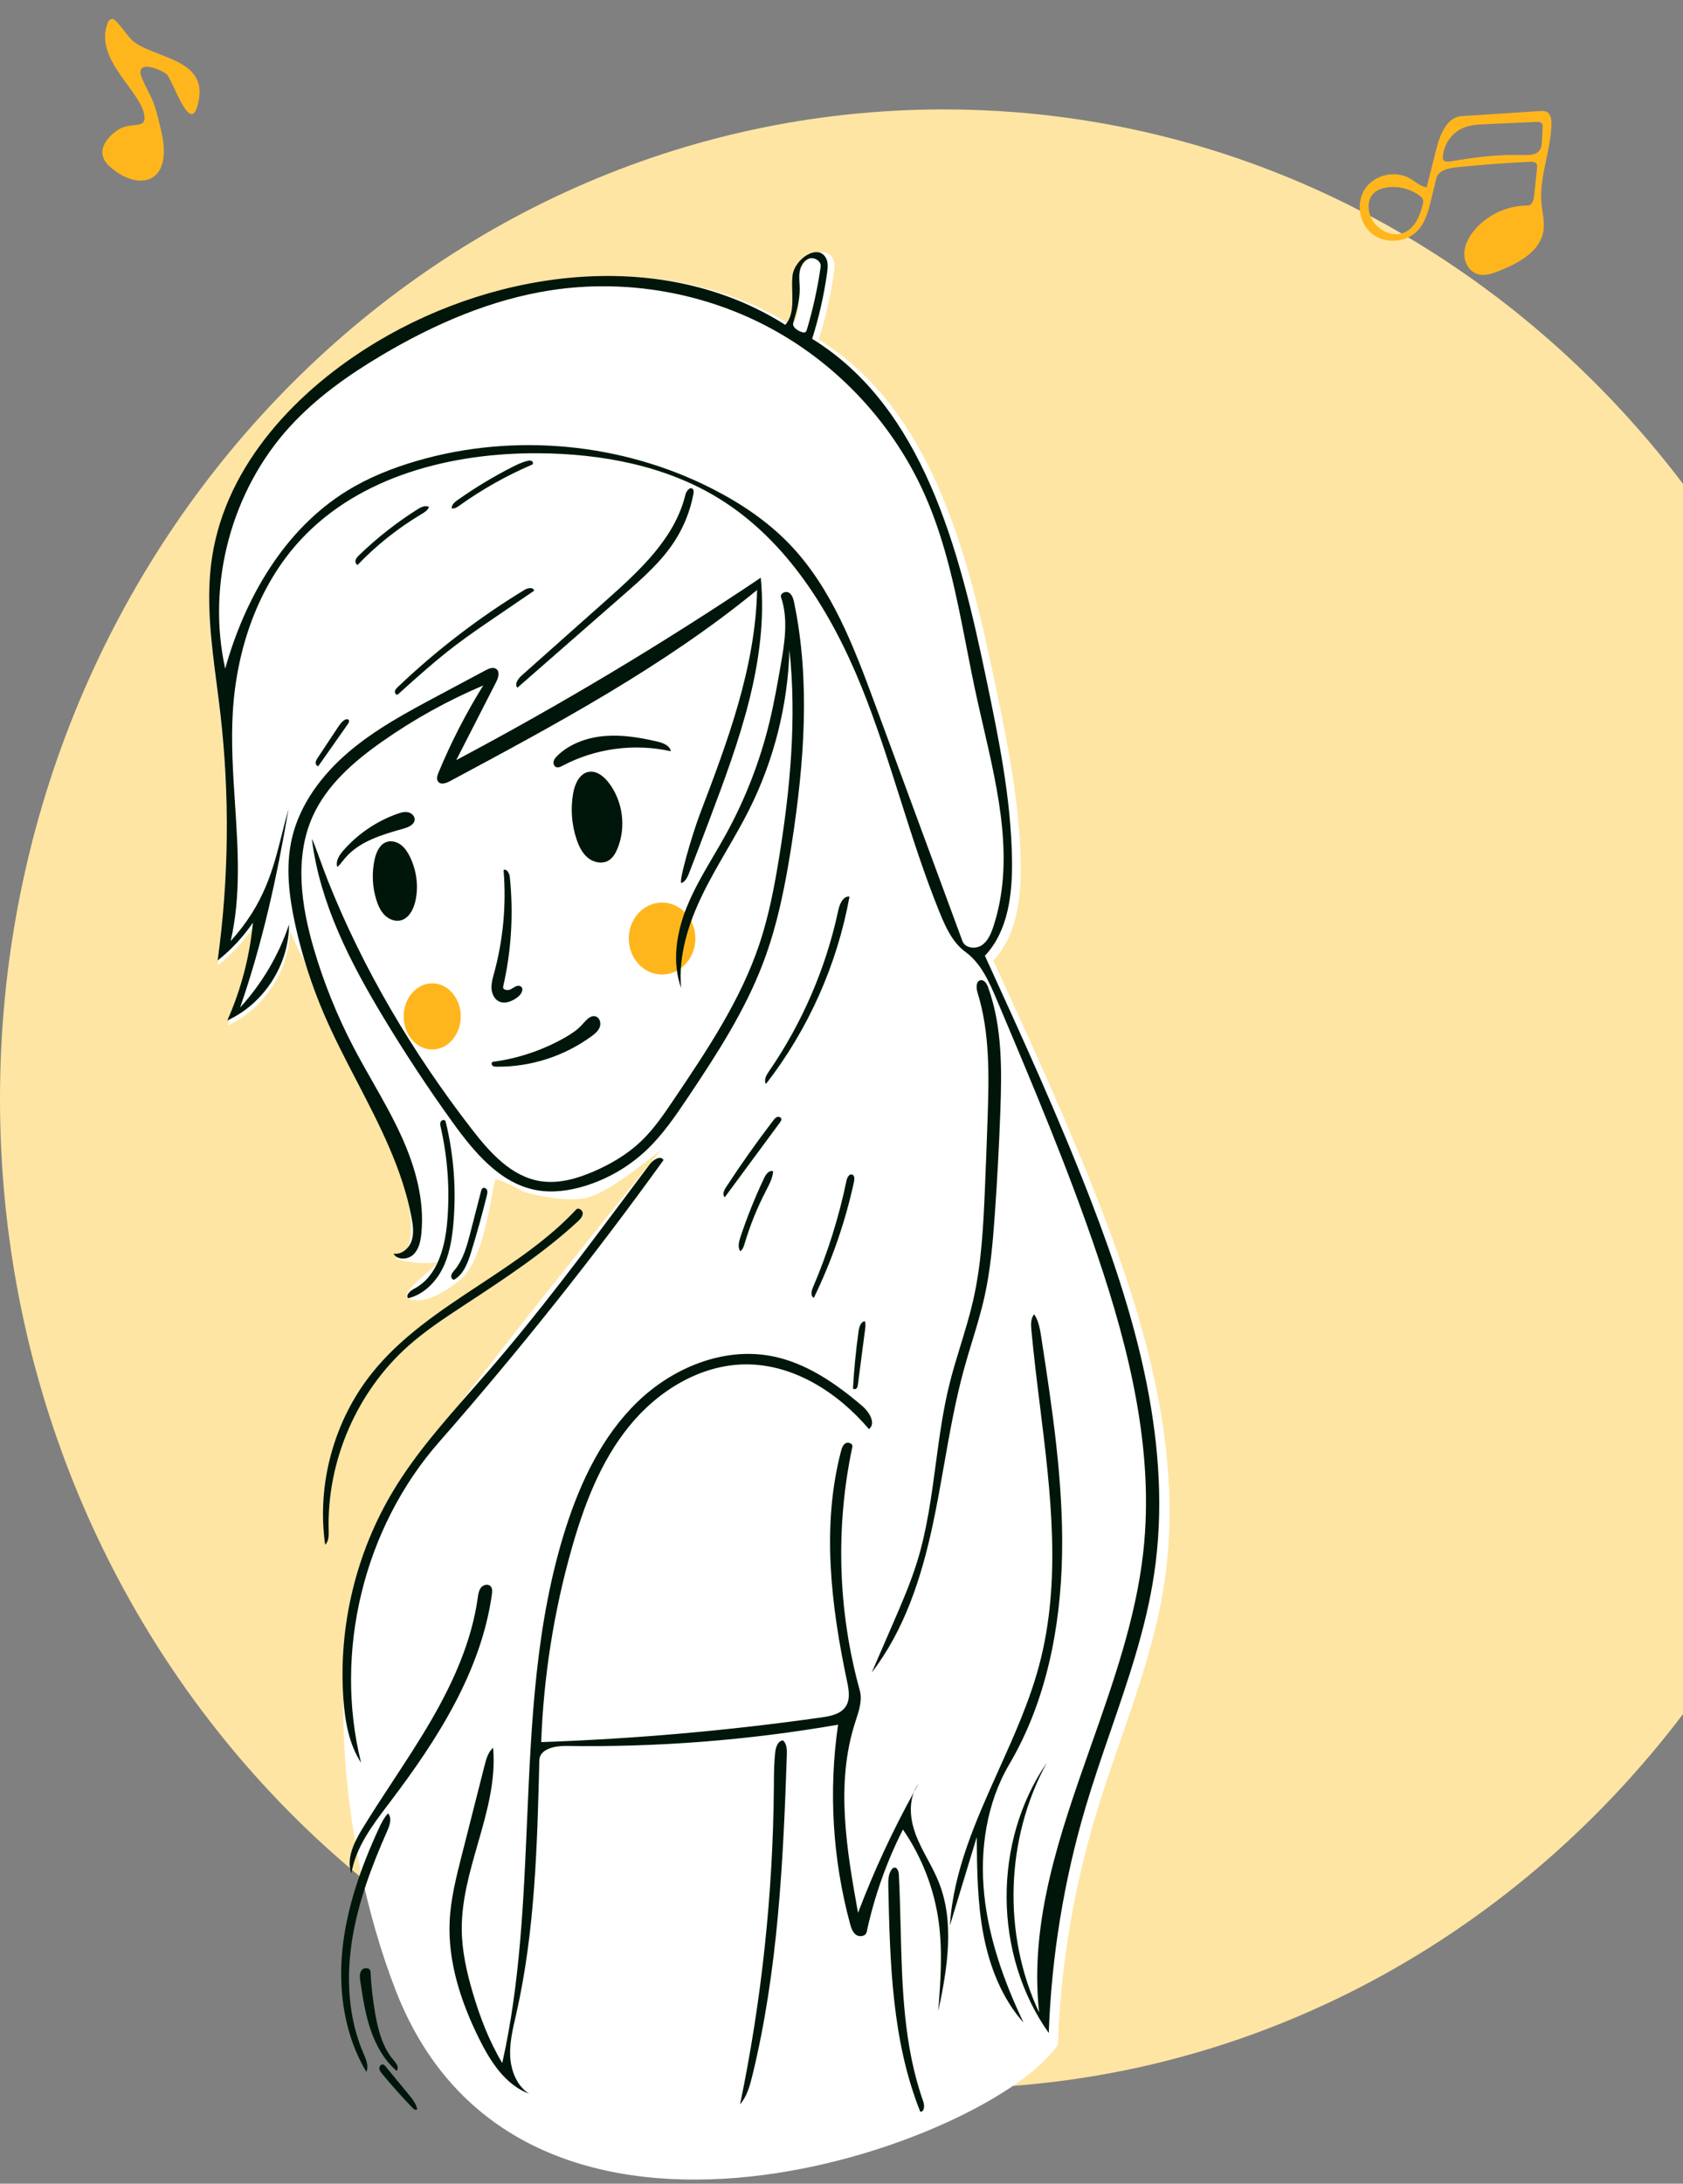 <svg width="354" height="459" viewBox="0 0 354 459" fill="none" xmlns="http://www.w3.org/2000/svg">
<rect x="0" y="0" width="354" height="459" fill="#808080" stroke="none"/>
<path fill-rule="evenodd" clip-rule="evenodd" d="M354 101.705C317.636 53.749 261.495 23 198.5 23C88.871 23 0 116.125 0 231C0 345.875 88.871 439 198.5 439C261.495 439 317.636 408.251 354 360.295V101.705Z" fill="#FFE5A3"/>
<path fill-rule="evenodd" clip-rule="evenodd" d="M168.024 58.049C168.414 54.493 173.469 51.152 175.147 54.314C175.64 55.244 175.527 56.365 175.381 57.406C174.719 62.144 173.653 66.826 172.2 71.385C195.787 85.866 203.459 115.842 209.123 142.848C211.815 155.683 214.518 168.614 214.695 181.724C214.792 188.895 213.873 196.675 208.933 201.893C216.812 219.041 224.697 236.201 231.517 253.793C241.271 278.949 248.912 305.977 244.917 332.647C242.37 349.647 235.227 365.572 230.327 382.052C225.719 397.547 223.085 413.622 222.508 429.772C209.123 450.166 109.865 487.135 83.202 418.303C70.835 386.378 66.616 339.203 82.644 314.31C93.143 298.005 139.283 241.424 139.283 241.424C139.283 241.424 128.74 250.437 123.605 251.717C118.47 252.998 110.134 250.505 110.134 250.505C110.134 250.505 105.586 247.922 104.248 247.922C103.651 247.922 102.335 264.618 96.723 269.078C94.536 270.816 89.506 274.49 86.003 272.963C83.266 271.77 93.698 265.119 91.587 265.358C88.938 265.658 86.143 265.411 83.204 264.618C97.516 259.411 60.244 197.448 60.975 195.27C60.987 203.777 55.634 212.061 47.853 215.576C50.78 209.033 52.628 202.014 53.3 194.883C51.225 197.913 48.686 200.627 45.798 202.904C48.191 185.605 48.385 168.006 46.373 150.659C45.088 139.582 42.907 128.385 44.647 117.369C47.717 97.919 62.674 82.15 79.636 72.029C105.812 56.412 140.729 52.155 166.494 68.435C168.838 65.724 167.633 61.604 168.024 58.049Z" fill="white"/>
<path fill-rule="evenodd" clip-rule="evenodd" d="M139.258 204.844C143.126 204.844 146.262 201.457 146.262 197.278C146.262 193.099 143.126 189.711 139.258 189.711C135.39 189.711 132.254 193.099 132.254 197.278C132.254 201.457 135.39 204.844 139.258 204.844ZM90.911 220.601C94.226 220.601 96.913 217.488 96.913 213.647C96.913 209.806 94.226 206.692 90.911 206.692C87.596 206.692 84.909 209.806 84.909 213.647C84.909 217.488 87.596 220.601 90.911 220.601Z" fill="#FFB61D"/>
<path fill-rule="evenodd" clip-rule="evenodd" d="M166.694 57.968C167.08 54.435 172.081 51.114 173.741 54.257C174.229 55.181 174.116 56.294 173.972 57.329C173.317 62.037 172.263 66.689 170.826 71.219C194.159 85.608 201.749 115.393 207.353 142.227C210.016 154.98 212.69 167.828 212.865 180.855C212.96 187.98 212.052 195.711 207.164 200.896C214.959 217.934 222.759 234.985 229.507 252.465C239.156 277.461 246.715 304.316 242.762 330.817C241.072 342.152 237.333 353.007 233.592 363.87L233.591 363.871C231.757 369.195 229.923 374.521 228.328 379.907C223.771 395.303 221.165 411.277 220.593 427.323C208.931 410.881 208.76 387.136 220.186 370.528C211.467 386.464 210.847 406.572 218.568 423.015C216.469 403.803 222.945 385.446 229.469 366.954C234.201 353.542 238.958 340.058 240.487 326.125C242.796 305.076 237.613 283.918 230.831 263.858C224.662 245.611 217.149 227.852 209.643 210.113C208.066 206.384 206.343 202.469 203.068 200.088C200.418 198.163 198.968 195.027 197.725 191.996C194.497 184.118 191.919 175.998 189.342 167.878L189.342 167.878L189.342 167.877L189.342 167.877L189.342 167.877L189.342 167.877L189.342 167.877L189.341 167.876L189.341 167.876C186.827 159.955 184.313 152.034 181.194 144.337C174.877 128.748 165.562 113.619 151.244 104.793C140.015 97.872 126.532 95.369 113.342 95.273C95.061 95.14 75.708 100.04 63.267 113.435C54.227 123.168 49.734 136.522 48.962 149.783C48.593 156.122 49.011 162.511 49.428 168.887C50.065 178.635 50.7 188.353 48.518 197.813C55.612 189.971 57.411 182.824 59.285 175.382L59.285 175.382L59.285 175.382C59.724 173.637 60.167 171.877 60.683 170.088C58.268 184.28 55.22 198.167 50.51 211.768C55.108 206.755 58.637 200.766 60.794 194.315C60.805 202.768 55.509 210.999 47.812 214.492C50.707 207.991 52.535 201.016 53.2 193.93C51.147 196.941 48.636 199.638 45.778 201.9C48.147 184.712 48.338 167.225 46.348 149.988C46.113 147.96 45.849 145.928 45.584 143.894C44.413 134.887 43.236 125.839 44.64 116.91C47.678 97.584 62.474 81.915 79.254 71.859C105.149 56.341 139.692 52.112 165.181 68.287C166.779 66.43 166.709 63.906 166.638 61.36C166.606 60.215 166.574 59.064 166.694 57.968ZM80.39 74.614C73.319 78.801 66.525 83.602 60.98 89.667C48.666 103.135 43.424 122.734 47.369 140.551C51.523 125.684 59.792 111.341 72.917 103.216C77.521 100.366 82.602 98.348 87.804 96.843C108.227 90.932 130.868 93.081 149.814 102.729C155.784 105.77 161.431 109.554 166.075 114.383C174.959 123.623 179.625 136.018 184.065 148.043L202.435 197.805C202.981 199.281 205.123 199.573 206.446 198.72C207.769 197.867 208.432 196.307 208.927 194.813C213.416 181.261 210.071 166.758 206.82 152.66L206.819 152.659L206.819 152.657L206.819 152.655L206.816 152.643C206.334 150.553 205.854 148.471 205.402 146.403C204.652 142.971 203.976 139.513 203.301 136.053L203.301 136.052L203.3 136.051L203.3 136.05L203.3 136.049L203.3 136.049L203.3 136.048L203.3 136.047C201.162 125.1 199.023 114.143 194.509 103.986C187.996 89.33 176.562 76.913 162.492 69.215C148.422 61.516 131.799 58.583 115.944 61.001C103.321 62.926 91.377 68.108 80.39 74.614ZM172.614 56.074C172.781 54.904 171.321 53.992 170.196 54.353C169.071 54.713 168.396 55.901 168.205 57.067C168.074 57.871 168.121 58.687 168.169 59.504C168.19 59.871 168.211 60.238 168.216 60.604C168.25 63.07 167.55 65.48 166.857 67.846C166.603 68.711 167.602 69.381 168.434 69.729C168.771 69.87 169.195 70 169.47 69.759C169.607 69.638 169.666 69.454 169.718 69.278C171.008 64.956 171.977 60.539 172.614 56.074ZM131.269 124.936L108.833 144.552C108.165 143.802 108.96 142.671 109.711 142.003L127.664 126.043C134.629 119.852 141.95 113.086 144.155 104.032C144.347 103.243 145.121 102.216 145.702 102.783C145.962 103.036 145.921 103.457 145.855 103.814C145.206 107.298 143.878 110.654 141.967 113.638C139.161 118.022 135.188 121.511 131.269 124.936ZM73.382 158.033C67.734 162.833 63.031 169.071 61.382 176.298C60.015 182.288 60.813 188.563 62.146 194.561C63.555 200.9 65.556 207.107 68.115 213.076C70.181 217.893 72.617 222.58 75.049 227.262C79.867 236.533 84.675 245.784 86.576 255.99C86.88 257.622 87.1 259.347 86.539 260.909C85.978 262.471 84.399 263.788 82.763 263.505C83.554 264.89 85.75 264.822 86.917 263.735C88.084 262.648 88.449 260.961 88.616 259.375C89.357 252.321 87.348 245.23 84.407 238.775C82.611 234.833 80.469 231.065 78.327 227.296L78.327 227.296C76.962 224.895 75.597 222.493 74.32 220.046C70.897 213.48 68.114 206.581 66.024 199.477C63.352 190.39 61.887 180.317 65.74 171.665C68.693 165.033 74.42 160.063 80.361 155.891C87.01 151.221 94.154 147.257 101.636 144.088C98.012 149.923 94.863 156.053 92.233 162.398C91.978 163.011 91.744 163.766 92.15 164.292C92.696 165.001 93.817 164.638 94.606 164.215C117.012 152.218 139.577 140.116 159.246 124.021C158.899 140.288 153.027 155.866 147.231 171.071C145.53 175.535 142.532 185.948 143.371 185.604C144.211 185.259 144.624 184.33 144.954 183.484C146.4 179.787 147.803 176.073 149.207 172.359L149.207 172.357C155.399 155.974 161.694 138.871 160.022 121.436C139.348 135.305 117.959 148.106 95.967 159.771L104.362 143.358C104.817 142.468 105.198 141.209 104.393 140.617C103.751 140.144 102.852 140.511 102.148 140.886L92.165 146.215C85.626 149.705 79.031 153.233 73.382 158.033ZM124.892 246.23C128.498 244.669 131.937 242.642 134.788 239.938C137.532 237.336 139.669 234.173 141.783 231.038C148.738 220.724 155.774 210.248 159.727 198.453C161.699 192.571 162.87 186.451 163.864 180.327C166.207 165.884 167.596 151.169 166.052 136.619C165.707 148.236 162.798 159.77 157.591 170.16C156.137 173.063 154.508 175.873 152.879 178.684L152.879 178.684C151.096 181.76 149.313 184.837 147.759 188.033C144.786 194.15 142.644 200.904 143.273 207.676C141.299 202.227 142.273 196.095 144.433 190.718C145.946 186.951 148.004 183.446 150.063 179.94L150.063 179.939C150.944 178.44 151.824 176.94 152.662 175.42C156.758 167.991 159.857 160.012 161.852 151.766C162.788 147.896 163.481 143.972 164.173 140.051C165.024 135.232 165.859 130.167 164.284 125.534C164.018 124.753 165.216 124.146 165.926 124.567C166.635 124.989 166.876 125.884 167.044 126.692C170.478 143.233 169.141 160.398 166.573 177.095C165.257 185.655 163.607 194.217 160.544 202.318C156.697 212.489 150.716 221.694 144.658 230.724C142.08 234.565 139.454 238.424 136.11 241.62C132.422 245.146 127.901 247.794 123.023 249.288C119.697 250.306 116.143 250.791 112.726 250.143C105.144 248.705 99.722 242.169 95.209 235.91C90.032 228.729 85.151 221.334 80.584 213.75C73.636 202.213 67.305 189.905 65.627 176.542C65.543 175.871 66.307 177.958 67.214 180.437C67.785 181.999 68.414 183.717 68.923 184.998C76.383 203.771 86.827 221.297 99.182 237.28C102.973 242.185 107.495 247.279 113.615 248.267C117.438 248.885 121.338 247.768 124.892 246.23ZM123.875 162.232C125.492 161.974 126.98 163.168 127.987 164.46C131.003 168.327 131.752 173.839 129.878 178.371C129.468 179.365 128.898 180.357 127.969 180.897C126.636 181.673 124.855 181.289 123.662 180.313C122.468 179.337 121.766 177.884 121.276 176.422C120.234 173.32 119.985 169.955 120.559 166.733C120.908 164.772 121.907 162.546 123.875 162.232ZM99.091 292.346C93.246 298.986 87.389 305.639 82.815 313.194C74.882 326.297 71.13 341.889 72.234 357.167C72.57 361.827 73.403 366.607 75.947 370.525C70.164 347.186 76.491 321.186 92.352 303.113C109.022 284.119 124.786 264.329 139.572 243.833C138.966 242.799 137.406 243.749 136.686 244.707C135.132 246.776 133.581 248.849 132.031 250.921L132.031 250.921L132.03 250.922L132.03 250.922L132.03 250.922L132.03 250.922L132.03 250.923L132.029 250.923L132.029 250.923L132.029 250.924L132.029 250.924L132.029 250.924L132.028 250.924L132.028 250.925L132.028 250.925L132.028 250.925L132.028 250.925L132.027 250.926L132.027 250.926L132.027 250.926L132.027 250.927L132.027 250.927L132.026 250.927L132.026 250.927L132.026 250.928L132.026 250.928L132.026 250.928L132.025 250.928L132.025 250.929L132.025 250.929C122.634 263.481 113.239 276.039 102.987 287.893C101.699 289.383 100.396 290.863 99.093 292.343L99.093 292.344L99.091 292.346ZM210.069 372.02C205.288 382.644 200.53 393.217 199.799 404.735L205.446 386.156C205.507 393.015 205.573 399.917 206.859 406.654C208.144 413.391 210.731 420.025 215.29 425.149C211.229 416.624 207.983 407.594 207.019 398.2C206.056 388.805 207.501 378.985 212.292 370.847C220.064 357.643 223.107 342.084 223.393 326.765C223.678 311.445 221.344 296.212 219.017 281.068C218.759 279.393 218.479 277.656 217.53 276.252C216.778 277.117 216.832 278.399 216.937 279.54C217.424 284.843 218.083 290.172 218.743 295.509C221.013 313.862 223.294 332.296 218.586 349.996C216.572 357.569 213.315 364.806 210.069 372.02ZM193.57 443.877C187.61 428.994 187.188 412.561 186.845 396.533C186.819 395.313 186.819 394 187.518 392.999C187.648 392.813 187.814 392.633 188.034 392.577C188.686 392.411 189.026 393.324 189.061 393.996C189.254 397.678 189.345 401.386 189.437 405.097V405.097V405.097V405.098V405.098V405.098V405.099V405.099V405.099V405.099V405.1V405.1V405.1V405.1V405.101V405.101V405.101V405.102V405.102V405.102V405.102V405.103V405.103V405.103V405.103V405.104V405.104V405.104V405.105V405.105C189.744 417.561 190.051 430.052 194.195 441.714C194.495 442.557 194.464 443.922 193.57 443.877ZM76.258 384.325C74.502 387.203 72.773 390.628 73.908 393.803C74.813 388.293 78.342 383.647 81.728 379.19L82.005 378.825C91.924 365.758 101.172 351.388 103.462 335.144C103.548 334.532 103.592 333.82 103.15 333.388C102.609 332.86 101.636 333.125 101.168 333.719C100.708 334.303 100.6 335.078 100.496 335.815L100.491 335.854C99.225 344.873 95.444 353.365 90.894 361.255C88.306 365.744 85.461 370.075 82.616 374.407C80.46 377.69 78.303 380.973 76.258 384.325ZM162.771 375.776C162.587 398.119 160.204 420.443 155.667 442.321C157.119 440.647 157.727 438.421 158.253 436.268C163.618 414.291 164.741 391.525 165.5 368.915C165.537 367.823 165.517 366.589 164.723 365.839C163.638 365.872 163.177 367.221 163.058 368.3C162.809 370.562 162.792 372.84 162.776 375.116C162.774 375.336 162.773 375.556 162.771 375.776ZM69.132 321.643C69.161 322.726 69.172 323.952 68.395 324.707C66.577 311.981 70.252 298.565 78.3 288.542C84.431 280.906 92.652 275.483 100.89 270.048C108.107 265.287 115.338 260.517 121.188 254.244C121.658 253.74 122.579 254.361 122.572 255.049C122.566 255.737 122.029 256.289 121.523 256.756C114.374 263.358 106.197 268.725 98.061 274.066L98.06 274.066L98.06 274.066L98.06 274.066L97.487 274.443C93.486 277.069 89.475 279.717 85.897 282.896C75.038 292.548 68.733 307.12 69.132 321.643ZM76.467 431.657L76.456 431.631C73.246 424.205 72.796 415.796 74.055 407.805C75.315 399.815 78.207 392.172 81.484 384.776C82.002 383.607 82.483 382.102 81.607 381.171C80.71 382.149 80.127 383.368 79.574 384.574C75.883 392.618 72.886 401.089 72.011 409.896C71.137 418.703 72.51 427.911 77.057 435.503C77.602 434.281 76.999 432.888 76.467 431.657ZM81.354 176.965C82.379 176.63 83.538 176.969 84.388 177.632C85.239 178.295 85.822 179.243 86.284 180.217C87.666 183.133 88.096 186.522 87.308 189.651C86.888 191.318 85.918 193.082 84.243 193.471C83.051 193.747 81.776 193.22 80.91 192.357C80.043 191.494 79.53 190.339 79.165 189.172C78.306 186.427 78.178 183.457 78.795 180.648C79.132 179.118 79.865 177.453 81.354 176.965ZM176.315 191.378C173.738 203.459 168.753 215.021 161.739 225.19C161.19 225.985 160.614 227.021 161.112 227.849C170.014 216.384 176.097 202.746 178.68 188.462C177.308 188.319 176.603 190.029 176.315 191.378ZM97.116 390.015C95.961 394.559 94.801 399.14 94.581 403.823C94.179 412.405 96.969 420.854 100.784 428.552C103.151 433.327 106.293 438.222 111.284 440.092C108.716 438.443 107.465 435.273 107.313 432.225C107.176 429.468 107.801 426.745 108.419 424.047L108.502 423.685C108.539 423.521 108.576 423.357 108.613 423.193C112.545 405.797 113.003 387.83 113.445 370.001C113.504 367.615 116.718 366.95 119.104 366.988C138.246 367.292 157.416 365.795 176.279 362.524C174.26 376.433 175.118 390.754 178.785 404.323C179.023 405.203 179.317 406.147 180.056 406.682C180.794 407.217 182.098 407.005 182.29 406.114C183.897 398.641 186.469 391.375 189.921 384.555C193.905 390.326 196.507 397.044 197.45 403.992C198.291 410.189 197.828 416.48 197.363 422.716C199.277 413.685 200.871 404.001 197.391 395.451C196.741 393.855 195.925 392.333 195.11 390.812L195.109 390.812C194.184 389.085 193.258 387.359 192.577 385.525C191.525 382.696 191.146 379.389 192.254 376.66C192.568 376.092 192.885 375.525 193.205 374.959C192.811 375.491 192.496 376.062 192.254 376.66C187.733 384.837 183.795 393.336 180.479 402.071C178.087 388.85 175.729 374.992 179.825 362.196C179.895 361.979 179.966 361.761 180.038 361.542C180.709 359.49 181.408 357.352 180.838 355.296C176.237 338.689 175.699 320.972 179.284 304.116C179.425 303.456 178.453 303.026 177.869 303.365C177.286 303.704 177.057 304.418 176.887 305.071C172.783 320.806 174.802 337.481 178.163 353.391C178.538 355.165 178.893 357.157 177.904 358.677C176.848 360.3 174.698 360.725 172.781 360.997C153.242 363.768 133.556 365.499 113.834 366.182C114.336 352.464 116.485 338.808 120.222 325.6C122.828 316.39 126.303 307.219 132.335 299.788C138.367 292.356 147.317 286.826 156.888 286.787C166.953 286.745 176.259 292.719 182.772 300.392C184.309 299.211 182.858 296.806 181.384 295.547C175.788 290.767 169.485 286.413 162.255 285.039C152.134 283.116 141.522 287.495 134.11 294.651C126.698 301.806 122.114 311.423 118.983 321.239C112.669 341.034 111.766 361.863 110.861 382.734C110.119 399.856 109.376 417.007 105.642 433.638C102.874 429.025 100.937 423.956 99.418 418.795C98.15 414.491 97.16 410.063 97.124 405.576C97.076 399.468 98.786 393.518 100.492 387.582C102.414 380.896 104.33 374.228 103.722 367.375C102.672 368.278 102.278 369.707 101.937 371.049L97.116 390.015ZM112.329 124.182L104.123 129.77C101.329 131.672 98.534 133.576 95.843 135.622C91.584 138.86 87.602 142.443 83.625 146.022C83.272 146.071 83.004 145.646 83.066 145.295C83.129 144.944 83.399 144.673 83.657 144.427C91.79 136.674 100.761 129.801 110.363 123.966C111.044 123.552 112.267 123.388 112.329 124.182ZM118.342 160.949C125.25 157.289 133.48 156.192 141.106 157.916C140.884 156.681 139.441 156.147 138.218 155.865C134.634 155.037 130.955 154.412 127.287 154.699C123.62 154.987 119.932 156.261 117.278 158.808C116.931 159.142 116.591 159.515 116.466 159.98C116.342 160.445 116.503 161.02 116.941 161.221C117.39 161.427 117.905 161.181 118.342 160.949ZM122.474 215.344L122.585 215.218C123.35 214.348 124.285 213.285 125.349 213.67C126.174 213.968 126.457 215.073 126.149 215.894C125.841 216.716 125.122 217.304 124.414 217.822C118.683 222.016 111.575 224.295 104.473 224.215C104.146 224.212 103.786 224.19 103.553 223.961C103.32 223.733 103.376 223.231 103.7 223.188C109.02 222.479 114.199 220.731 118.86 218.07C120.177 217.319 121.47 216.48 122.474 215.344ZM178.048 248.169C176.451 255.874 174.078 263.417 170.975 270.648C170.659 271.384 170.454 272.464 171.184 272.794C174.963 265.025 177.808 256.803 179.639 248.359C179.756 247.818 179.771 247.085 179.251 246.897C178.624 246.67 178.184 247.516 178.048 248.169ZM70.951 182.24C70.538 181.014 71.367 179.74 72.219 178.767C75.26 175.292 79.203 172.614 83.554 171.068C84.262 170.816 85.016 170.591 85.757 170.721C86.497 170.852 87.208 171.447 87.22 172.199C87.237 173.285 85.971 173.862 84.925 174.156C80.395 175.43 75.558 176.83 72.53 180.433C72.385 180.605 72.244 180.782 72.104 180.96C71.746 181.412 71.387 181.865 70.951 182.24ZM88.649 108.069C89.287 107.689 89.979 107.266 90.228 106.567C89.487 106.137 88.562 106.589 87.837 107.045C83.424 109.822 79.299 113.058 75.55 116.682C75.25 116.973 74.942 117.283 74.817 117.681C74.693 118.08 74.824 118.591 75.208 118.755C79.18 114.609 83.715 111.004 88.649 108.069ZM87.153 270.865C91.922 268.364 93.567 262.381 94.05 257.018C94.653 250.311 94.196 243.509 92.701 236.943C92.614 236.561 92.527 236.144 92.697 235.791C92.868 235.439 93.42 235.266 93.652 235.582C93.718 235.672 93.746 235.784 93.772 235.892C95.48 242.933 96.011 250.257 95.338 257.47C95.039 260.685 94.482 263.939 92.999 266.807C91.516 269.676 88.984 272.137 85.844 272.892C85.273 272.162 86.332 271.295 87.153 270.865ZM77.936 426.6C79.044 429.873 80.785 433.005 83.398 435.266C84.025 434.735 83.415 433.751 82.872 433.134C80.508 430.45 79.549 426.825 78.929 423.302C78.412 420.362 78.078 417.39 77.93 414.408C77.89 413.595 76.571 413.475 76.072 414.118C75.572 414.76 75.669 415.668 75.79 416.473C76.306 419.89 76.827 423.327 77.936 426.6ZM105.916 182.884C106.614 182.538 107.153 183.581 107.234 184.356C108.032 192.038 107.558 199.85 105.836 207.379C105.668 208.112 106.878 208.289 107.521 207.898C107.55 207.88 107.58 207.861 107.61 207.843L107.721 207.773C108.323 207.397 109.019 206.961 109.562 207.364C110.271 207.89 109.64 209.01 108.943 209.552C107.798 210.443 106.226 211.131 104.93 210.481C103.949 209.989 103.437 208.846 103.382 207.75C103.33 206.725 103.606 205.718 103.877 204.726L103.934 204.521C105.847 197.498 106.522 190.139 105.916 182.884ZM152.66 249.632C152.255 250.254 151.887 251.172 152.457 251.648L164.057 235.936C164.226 235.707 164.404 235.436 164.335 235.16C164.248 234.81 163.786 234.671 163.447 234.797C163.108 234.922 162.869 235.222 162.649 235.509C159.141 240.087 155.808 244.799 152.66 249.632ZM161.208 250.115C161.853 248.872 162.514 247.599 162.619 246.208C161.842 245.876 161.13 246.776 160.767 247.539C158.841 251.588 157.164 255.756 155.749 260.011C155.422 260.994 155.128 262.142 155.697 263.008C156.236 262.657 156.448 261.986 156.632 261.37C157.768 257.575 159.258 253.886 161.077 250.367C161.121 250.283 161.164 250.199 161.208 250.115ZM180.451 291.019C180.414 291.308 180.366 291.618 180.166 291.831C179.965 292.043 179.555 292.074 179.415 291.818C179.64 287.802 180.034 283.795 180.593 279.811C180.717 278.932 181.026 277.859 181.9 277.701C182.113 278.223 182.043 278.811 181.97 279.369L180.451 291.019ZM86.848 443.149C87.102 443.412 87.596 443.649 87.762 443.323C87.492 442.131 86.692 441.14 85.915 440.196L81.135 434.388C80.976 434.195 80.797 433.99 80.552 433.944C80.123 433.863 79.76 434.35 79.793 434.786C79.825 435.221 80.114 435.589 80.392 435.926C82.45 438.416 84.604 440.826 86.848 443.149ZM95.572 267.017C97.453 264.768 98.236 261.825 98.967 258.986L101.18 250.392C101.244 250.143 101.327 249.869 101.549 249.739C101.877 249.547 102.32 249.816 102.449 250.174C102.578 250.532 102.489 250.927 102.398 251.297C101.413 255.288 100.313 259.251 99.1 263.179C98.409 265.418 97.525 267.845 95.491 269.008C95.076 268.983 94.836 268.475 94.922 268.067C95 267.696 95.254 267.395 95.5 267.103L95.5 267.103L95.534 267.063L95.572 267.017ZM107.696 98.195C103.716 100.224 99.883 102.539 96.236 105.118C95.634 105.544 94.972 106.103 95.009 106.839C95.562 106.996 96.116 106.639 96.584 106.304C101.364 102.887 106.512 99.985 111.91 97.666C112.189 97.546 112.136 97.088 111.882 96.923C111.627 96.758 111.293 96.801 110.997 96.868C109.837 97.131 108.755 97.655 107.696 98.195ZM66.838 159.27L71.046 152.924C71.449 152.317 71.874 151.688 72.504 151.32C72.77 151.165 73.162 151.085 73.349 151.331C73.537 151.578 73.357 151.928 73.179 152.182L66.936 161.063C66.582 161.005 66.373 160.6 66.404 160.242C66.436 159.885 66.64 159.569 66.838 159.27ZM192.926 328.214C191.564 332.634 189.72 336.888 187.88 341.132L183.361 351.554C190.229 342.663 193.79 331.662 196.154 320.678C197.069 316.43 197.824 312.147 198.578 307.865C199.775 301.075 200.971 294.288 202.802 287.646C203.318 285.773 203.884 283.914 204.45 282.056C205.409 278.905 206.369 275.756 207.084 272.543C208.339 266.904 208.831 261.126 209.24 255.365C209.755 248.114 210.146 240.855 210.41 233.592C210.73 224.811 210.831 215.79 207.839 207.529C207.572 206.791 207.051 205.918 206.275 206.034C205.254 206.186 205.313 207.672 205.619 208.658C208.231 217.086 208.03 226.095 207.735 234.913C207.566 239.962 207.374 245.01 207.159 250.057C206.827 257.841 206.435 265.67 204.707 273.267C203.976 276.484 203.009 279.639 202.043 282.794C201.206 285.524 200.37 288.255 199.685 291.026C198.33 296.512 197.578 302.129 196.826 307.743C195.901 314.655 194.976 321.562 192.926 328.214Z" fill="#00160A"/>
<path fill-rule="evenodd" clip-rule="evenodd" d="M315.319 56.948C313.857 57.529 312.242 58.096 310.744 57.609C309.012 57.047 307.965 55.138 307.995 53.322C308.024 51.506 308.941 49.808 310.103 48.411C312.832 45.133 317.079 43.167 321.353 43.203C322.238 43.211 322.593 42.082 322.684 41.204C322.891 39.231 323.097 37.258 323.304 35.285C323.333 35.008 323.358 34.713 323.224 34.469C322.978 34.017 322.353 33.982 321.838 34.007C316.631 34.255 311.43 34.645 306.245 35.179C304.561 35.352 302.504 35.851 302.108 37.492C301.755 38.955 301.402 40.418 301.049 41.882C300.485 44.22 299.864 46.669 298.227 48.433C295.817 51.032 291.34 51.358 288.571 49.135C285.802 46.912 285.162 42.48 287.192 39.575C289.221 36.67 293.61 35.734 296.658 37.556C297.779 38.227 298.789 39.233 300.089 39.358C300.776 36.643 301.462 33.928 302.149 31.214C302.906 28.221 304.367 24.606 307.456 24.406C312.927 24.053 318.398 23.699 323.868 23.346C324.382 23.313 324.928 23.286 325.38 23.534C326.181 23.973 326.333 25.044 326.325 25.956C326.273 31.596 323.718 37.074 324.227 42.692C324.406 44.664 324.962 46.643 324.635 48.595C323.915 52.901 319.383 55.331 315.319 56.948ZM324.471 26.731C324.484 26.481 324.491 26.213 324.358 26C324.124 25.628 323.597 25.605 323.156 25.625C319.601 25.785 316.046 25.945 312.491 26.105C310.974 26.173 309.426 26.248 308.01 26.788C305.438 27.77 303.581 30.363 303.488 33.1C303.483 33.234 303.483 33.373 303.528 33.5C303.711 34.007 304.42 34.019 304.955 33.935C307.401 33.55 309.847 33.153 312.311 32.899C315.029 32.619 317.767 32.514 320.5 32.585C321.683 32.615 323.059 32.595 323.783 31.668C324.242 31.081 324.296 30.287 324.333 29.544C324.379 28.606 324.425 27.668 324.471 26.731ZM294.835 49.076C297.367 48.353 298.63 45.588 299.24 43.059C299.33 42.685 299.412 42.287 299.282 41.923C299.156 41.574 298.854 41.316 298.551 41.094C296.653 39.707 294.204 39.076 291.871 39.375C290.855 39.505 289.831 39.822 289.07 40.494C287.244 42.108 287.652 45.206 289.239 47.07C290.591 48.658 292.825 49.65 294.835 49.076Z" fill="#FFB61D"/>
<path fill-rule="evenodd" clip-rule="evenodd" d="M29.893 16.507C28.049 12.188 34.033 14.645 35.093 15.655C36.291 16.794 39.781 27.75 41.41 22.624C44.494 12.914 34.345 12.598 28.819 9.241C26.779 8.002 25.794 5.502 23.902 4.049C23.571 3.795 22.917 4.193 22.752 4.581C19.313 12.66 30.637 19.711 30.397 24.994C30.308 26.952 27.171 25.747 24.923 27.226C22.149 29.05 19.902 32.167 23.117 35.041C28.946 40.251 36.48 38.899 33.965 27.77C32.169 19.827 31.806 20.987 29.893 16.507Z" fill="#FFB61D"/>
</svg>
